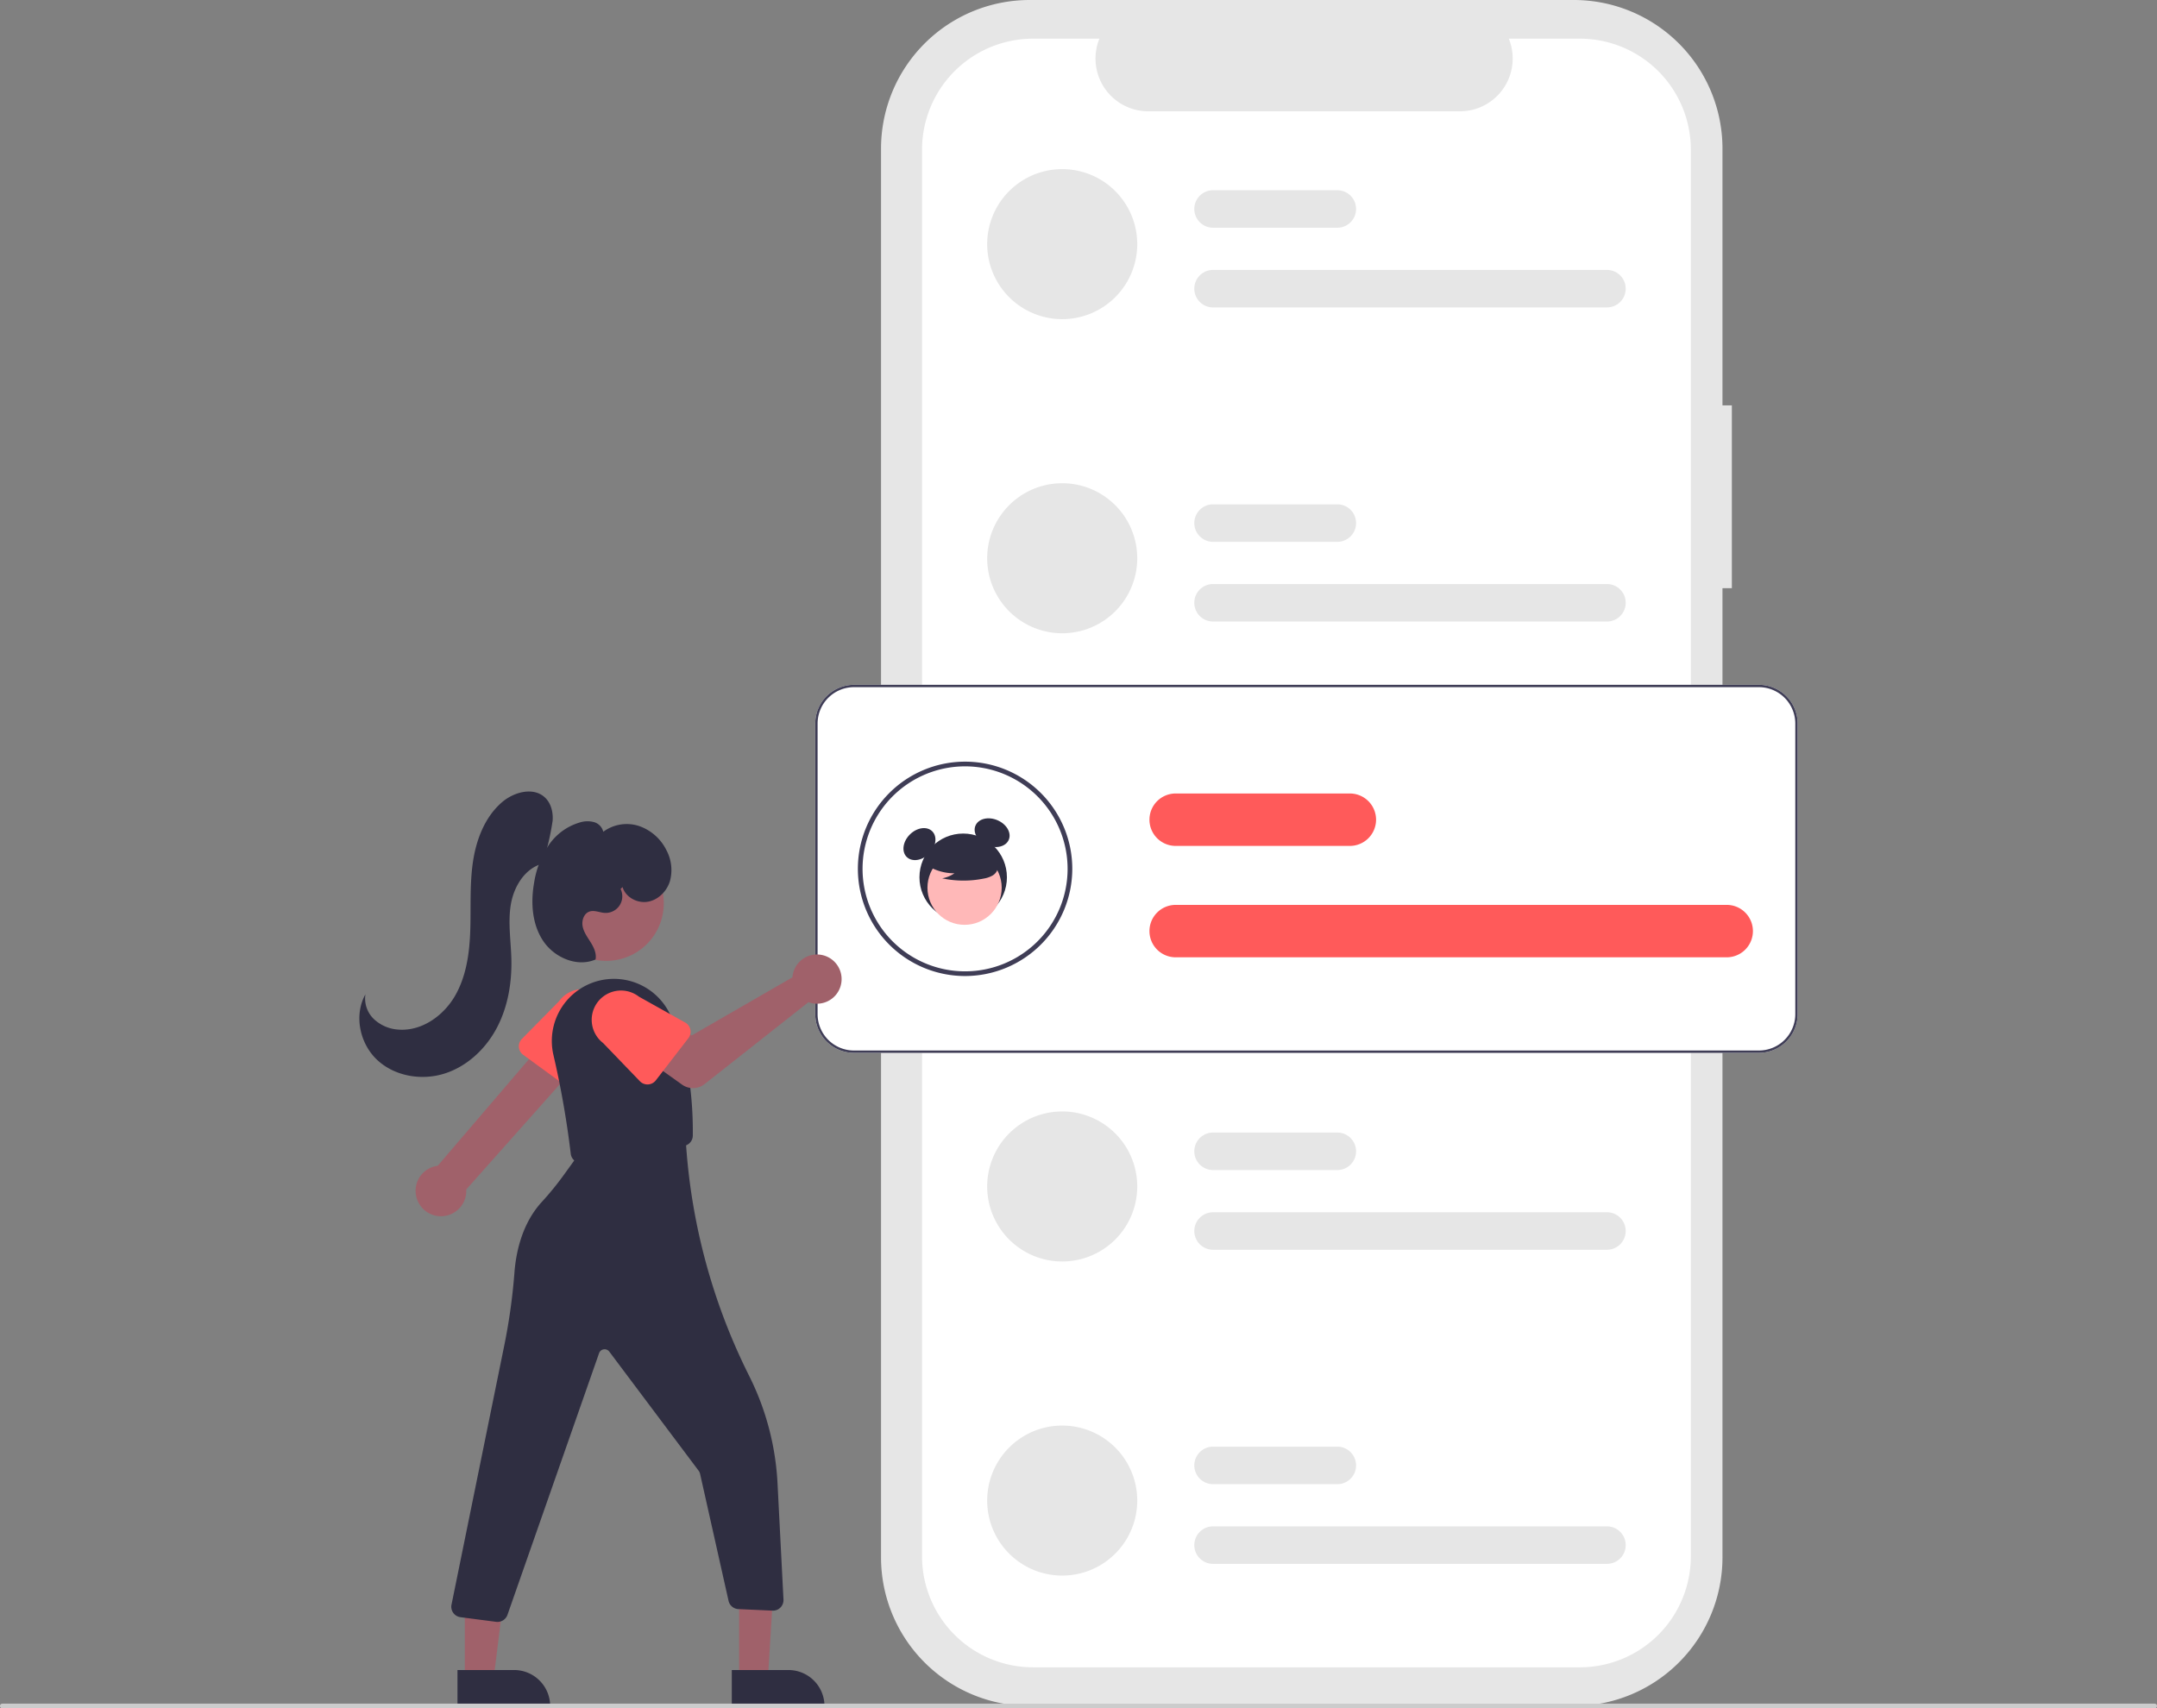 <svg
  xmlns="http://www.w3.org/2000/svg"
  data-name="Layer 1"
  viewBox="0 0 920 728.787"
  xmlns:xlink="http://www.w3.org/1999/xlink"
>
  <rect x="0" y="0" width="920" height="728.787" fill="#808080" stroke="none"/>
  <path
    d="M878.666,258.554h-3.999V149.009A63.402,63.402,0,0,0,811.265,85.607H579.178a63.402,63.402,0,0,0-63.402,63.402v600.974a63.402,63.402,0,0,0,63.402,63.402H811.265a63.402,63.402,0,0,0,63.402-63.402V336.53h3.999Z"
    transform="translate(-140 -85.607)"
    fill="#e6e6e6"
  />
  <path
    d="M861.172,149.451v600.09a47.351,47.351,0,0,1-47.35,47.35h-233.2a47.351,47.351,0,0,1-47.35-47.35V149.451a47.351,47.351,0,0,1,47.35-47.35h28.29a22.507,22.507,0,0,0,20.83,30.99h132.96a22.507,22.507,0,0,0,20.83-30.99h30.29A47.351,47.351,0,0,1,861.172,149.451Z"
    transform="translate(-140 -85.607)"
    fill="#fff"
  />
  <path
    d="M593.053,157.758a32,32,0,0,0-0,64h0a32,32,0,0,0,0-64Z"
    transform="translate(-140 -85.607)"
    fill="#e6e6e6"
  />
  <path
    d="M825.391,216.758h-168a8,8,0,1,1,0-16h168a8,8,0,0,1,0,16Z"
    transform="translate(-140 -85.607)"
    fill="#e6e6e6"
  />
  <path
    d="M710.391,182.758h-53a8,8,0,1,1,0-16h53a8,8,0,0,1,0,16Z"
    transform="translate(-140 -85.607)"
    fill="#e6e6e6"
  />
  <path
    d="M593.053,291.758a32,32,0,0,0-0,64h0a32,32,0,0,0,0-64Z"
    transform="translate(-140 -85.607)"
    fill="#e6e6e6"
  />
  <path
    d="M825.391,350.758h-168a8,8,0,1,1,0-16h168a8,8,0,0,1,0,16Z"
    transform="translate(-140 -85.607)"
    fill="#e6e6e6"
  />
  <path
    d="M710.391,316.758h-53a8,8,0,1,1,0-16h53a8,8,0,0,1,0,16Z"
    transform="translate(-140 -85.607)"
    fill="#e6e6e6"
  />
  <path
    d="M593.053,559.758a32,32,0,0,0-0,64h0a32,32,0,0,0,0-64Z"
    transform="translate(-140 -85.607)"
    fill="#e6e6e6"
  />
  <path
    d="M825.391,618.758h-168a8,8,0,1,1,0-16h168a8,8,0,0,1,0,16Z"
    transform="translate(-140 -85.607)"
    fill="#e6e6e6"
  />
  <path
    d="M710.391,584.758h-53a8,8,0,1,1,0-16h53a8,8,0,0,1,0,16Z"
    transform="translate(-140 -85.607)"
    fill="#e6e6e6"
  />
  <path
    d="M593.053,693.758a32,32,0,0,0-0,64h0a32,32,0,0,0,0-64Z"
    transform="translate(-140 -85.607)"
    fill="#e6e6e6"
  />
  <path
    d="M825.391,752.758h-168a8,8,0,1,1,0-16h168a8,8,0,0,1,0,16Z"
    transform="translate(-140 -85.607)"
    fill="#e6e6e6"
  />
  <path
    d="M710.391,718.758h-53a8,8,0,1,1,0-16h53a8,8,0,0,1,0,16Z"
    transform="translate(-140 -85.607)"
    fill="#e6e6e6"
  />
  <path
    d="M890.222,534.758h-386a16.519,16.519,0,0,1-16.5-16.5v-124a16.519,16.519,0,0,1,16.5-16.5h386a16.519,16.519,0,0,1,16.5,16.5v124A16.519,16.519,0,0,1,890.222,534.758Z"
    transform="translate(-140 -85.607)"
    fill="#fff"
  />
  <path
    d="M551.625,501.984a45.726,45.726,0,1,1,45.726-45.726A45.778,45.778,0,0,1,551.625,501.984Zm0-89.452a43.726,43.726,0,1,0,43.726,43.726A43.776,43.776,0,0,0,551.625,412.532Z"
    transform="translate(-140 -85.607)"
    fill="#3f3d56"
  />
  <path
    d="M876.363,493.996H641.551a11.182,11.182,0,1,1,0-22.363H876.363a11.182,11.182,0,1,1,0,22.363Z"
    transform="translate(-140 -85.607)"
    fill="#ff5a5a"
  />
  <path
    d="M715.629,446.474H641.551a11.182,11.182,0,1,1,0-22.363h74.078a11.182,11.182,0,1,1,0,22.363Z"
    transform="translate(-140 -85.607)"
    fill="#ff5a5a"
  />
  <path
    d="M890.222,534.758h-386a16.519,16.519,0,0,1-16.5-16.5v-124a16.519,16.519,0,0,1,16.5-16.5h386a16.519,16.519,0,0,1,16.5,16.5v124A16.519,16.519,0,0,1,890.222,534.758Zm-386-156a15.518,15.518,0,0,0-15.5,15.5v124a15.518,15.518,0,0,0,15.5,15.5h386a15.518,15.518,0,0,0,15.5-15.5v-124a15.518,15.518,0,0,0-15.5-15.5Z"
    transform="translate(-140 -85.607)"
    fill="#3f3d56"
  />
  <circle cx="410.817" cy="374.25" r="18.654" fill="#2f2e41" />
  <ellipse
    cx="532.163"
    cy="445.705"
    rx="7.719"
    ry="5.789"
    transform="translate(-299.294 421.233) rotate(-45)"
    fill="#2f2e41"
  />
  <ellipse
    cx="563.162"
    cy="440.842"
    rx="5.789"
    ry="7.719"
    transform="translate(-203.467 699.952) rotate(-66.87)"
    fill="#2f2e41"
  />
  <circle cx="411.409" cy="378.703" r="15.832" fill="#ffb8b8" />
  <path
    d="M534.774,454.351a21.532,21.532,0,0,0,12.306,3.803,13.195,13.195,0,0,1-5.23,2.152,43.418,43.418,0,0,0,17.735.1,11.478,11.478,0,0,0,3.713-1.275,4.699,4.699,0,0,0,2.292-3.065c.389-2.223-1.343-4.242-3.143-5.603a23.184,23.184,0,0,0-19.482-3.893,10.669,10.669,0,0,0-5.77,3.261c-1.414,1.748-1.832,4.442-.486,6.242Z"
    transform="translate(-140 -85.607)"
    fill="#2f2e41"
  />
  <path
    d="M317.735,596.772a10.743,10.743,0,0,1,8.95-13.829l51.333-59.983,11.973,12.571L338.86,593.044a10.801,10.801,0,0,1-21.125,3.728Z"
    transform="translate(-140 -85.607)"
    fill="#a0616a"
  />
  <path
    d="M361.318,532.326a4.495,4.495,0,0,1,1.28-3.522l15.859-16.081a12.497,12.497,0,0,1,20.223,14.689l-10.545,20.056a4.5,4.5,0,0,1-6.638,1.539l-18.349-13.411A4.495,4.495,0,0,1,361.318,532.326Z"
    transform="translate(-140 -85.607)"
    fill="#ff5a5a"
  />
  <circle cx="258.556" cy="385.354" r="24.561" fill="#a0616a" />
  <path
    d="M385.201,580.868a4.448,4.448,0,0,1-1.766-3.064,393,393,0,0,0-7.402-42.21A26.493,26.493,0,0,1,425.229,517.208c9.659,18.128,10.397,43.017,10.266,52.876a4.492,4.492,0,0,1-3.753,4.367l-43.095,7.254a4.56,4.56,0,0,1-.76.063A4.462,4.462,0,0,1,385.201,580.868Z"
    transform="translate(-140 -85.607)"
    fill="#2f2e41"
  />
  <path
    d="M478.241,500.897a10.526,10.526,0,0,0-.239,1.64l-42.957,24.782-10.441-6.011-11.131,14.572,17.45,12.438a8,8,0,0,0,9.598-.234l44.297-34.946a10.497,10.497,0,1,0-6.576-12.241Z"
    transform="translate(-140 -85.607)"
    fill="#a0616a"
  />
  <path
    d="M433.608,528.493l-13.884,17.994a4.5,4.5,0,0,1-6.804.373L397.203,530.539a12.497,12.497,0,0,1,15.327-19.744l19.713,11.023a4.5,4.5,0,0,1,1.365,6.676Z"
    transform="translate(-140 -85.607)"
    fill="#ff5a5a"
  />
  <polygon points="315.252 716.442 327.512 716.441 330.398 669.306 315.25 669.154 315.252 716.442" fill="#a0616a" />
  <path
    d="M452.125,798.046l24.144-.001h.001A15.386,15.386,0,0,1,491.656,813.431v.5l-39.531.001Z"
    transform="translate(-140 -85.607)"
    fill="#2f2e41"
  />
  <polygon points="198.252 716.442 210.512 716.441 216.344 669.153 198.25 669.154 198.252 716.442" fill="#a0616a" />
  <path
    d="M335.125,798.046l24.144-.001h.001A15.386,15.386,0,0,1,374.656,813.431v.5l-39.531.001Z"
    transform="translate(-140 -85.607)"
    fill="#2f2e41"
  />
  <path
    d="M351.614,777.489l-15.215-1.984a4.5,4.5,0,0,1-3.763-5.629l22.194-109.062a253.545,253.545,0,0,0,4.57-32.089c.648-8.773,3.216-21.18,11.772-30.456a128.635,128.635,0,0,0,9.725-12.016l6.718-9.302,44.752-7.12.031.554a259.338,259.338,0,0,0,27.135,102.178A115.399,115.399,0,0,1,471.636,718.535l2.536,49.452a4.506,4.506,0,0,1-1.303,3.402,4.448,4.448,0,0,1-3.396,1.322l-14.545-.661a4.508,4.508,0,0,1-4.187-3.511l-12.144-54.18a3.535,3.535,0,0,0-.615-1.335l-38.111-50.813a2.5,2.5,0,0,0-4.36.674l-39.07,111.627a4.523,4.523,0,0,1-4.253,3.014A4.418,4.418,0,0,1,351.614,777.489Z"
    transform="translate(-140 -85.607)"
    fill="#2f2e41"
  />
  <path
    d="M371.398,453.913a108.931,108.931,0,0,0,4.305-18.145c.287-3.587-.632-7.446-3.244-9.92-4.888-4.631-13.193-2.425-18.305,1.958-7.388,6.334-11.072,16.069-12.465,25.7s-.78,19.425-1.115,29.151-1.726,19.726-6.685,28.099-14.159,14.801-23.865,14.088a16.795,16.795,0,0,1-10.514-4.456,12.191,12.191,0,0,1-3.661-10.586c-4.96,8.882-2.446,20.921,4.953,27.904s18.78,8.957,28.507,5.975,17.733-10.457,22.515-19.437,6.534-19.353,6.28-29.524c-.195-7.81-1.523-15.684-.203-23.385s6.139-15.519,13.738-17.332Z"
    transform="translate(-140 -85.607)"
    fill="#2f2e41"
  />
  <path
    d="M405.525,464.037c1.296,4.328,6.251,6.997,10.71,6.265s8.124-4.403,9.479-8.713a17.938,17.938,0,0,0-1.402-13.151A20.479,20.479,0,0,0,412.594,438.001a16.814,16.814,0,0,0-15.289,2.443,5.623,5.623,0,0,0-3.929-4.109,10.745,10.745,0,0,0-5.897.087,24.296,24.296,0,0,0-13.522,9.837,39.536,39.536,0,0,0-6.129,15.798c-1.509,8.469-.952,17.722,3.804,24.89s14.487,11.4,22.381,7.982c.492-2.516-.674-5.05-2.023-7.231s-2.948-4.305-3.466-6.816.475-5.583,2.904-6.404c2.072-.701,4.282.434,6.465.572a7.084,7.084,0,0,0,6.795-10.207Z"
    transform="translate(-140 -85.607)"
    fill="#2f2e41"
  />
  <path d="M1059,814.393H141a1,1,0,0,1,0-2h918a1,1,0,0,1,0,2Z" transform="translate(-140 -85.607)" fill="#ccc" />
</svg>
